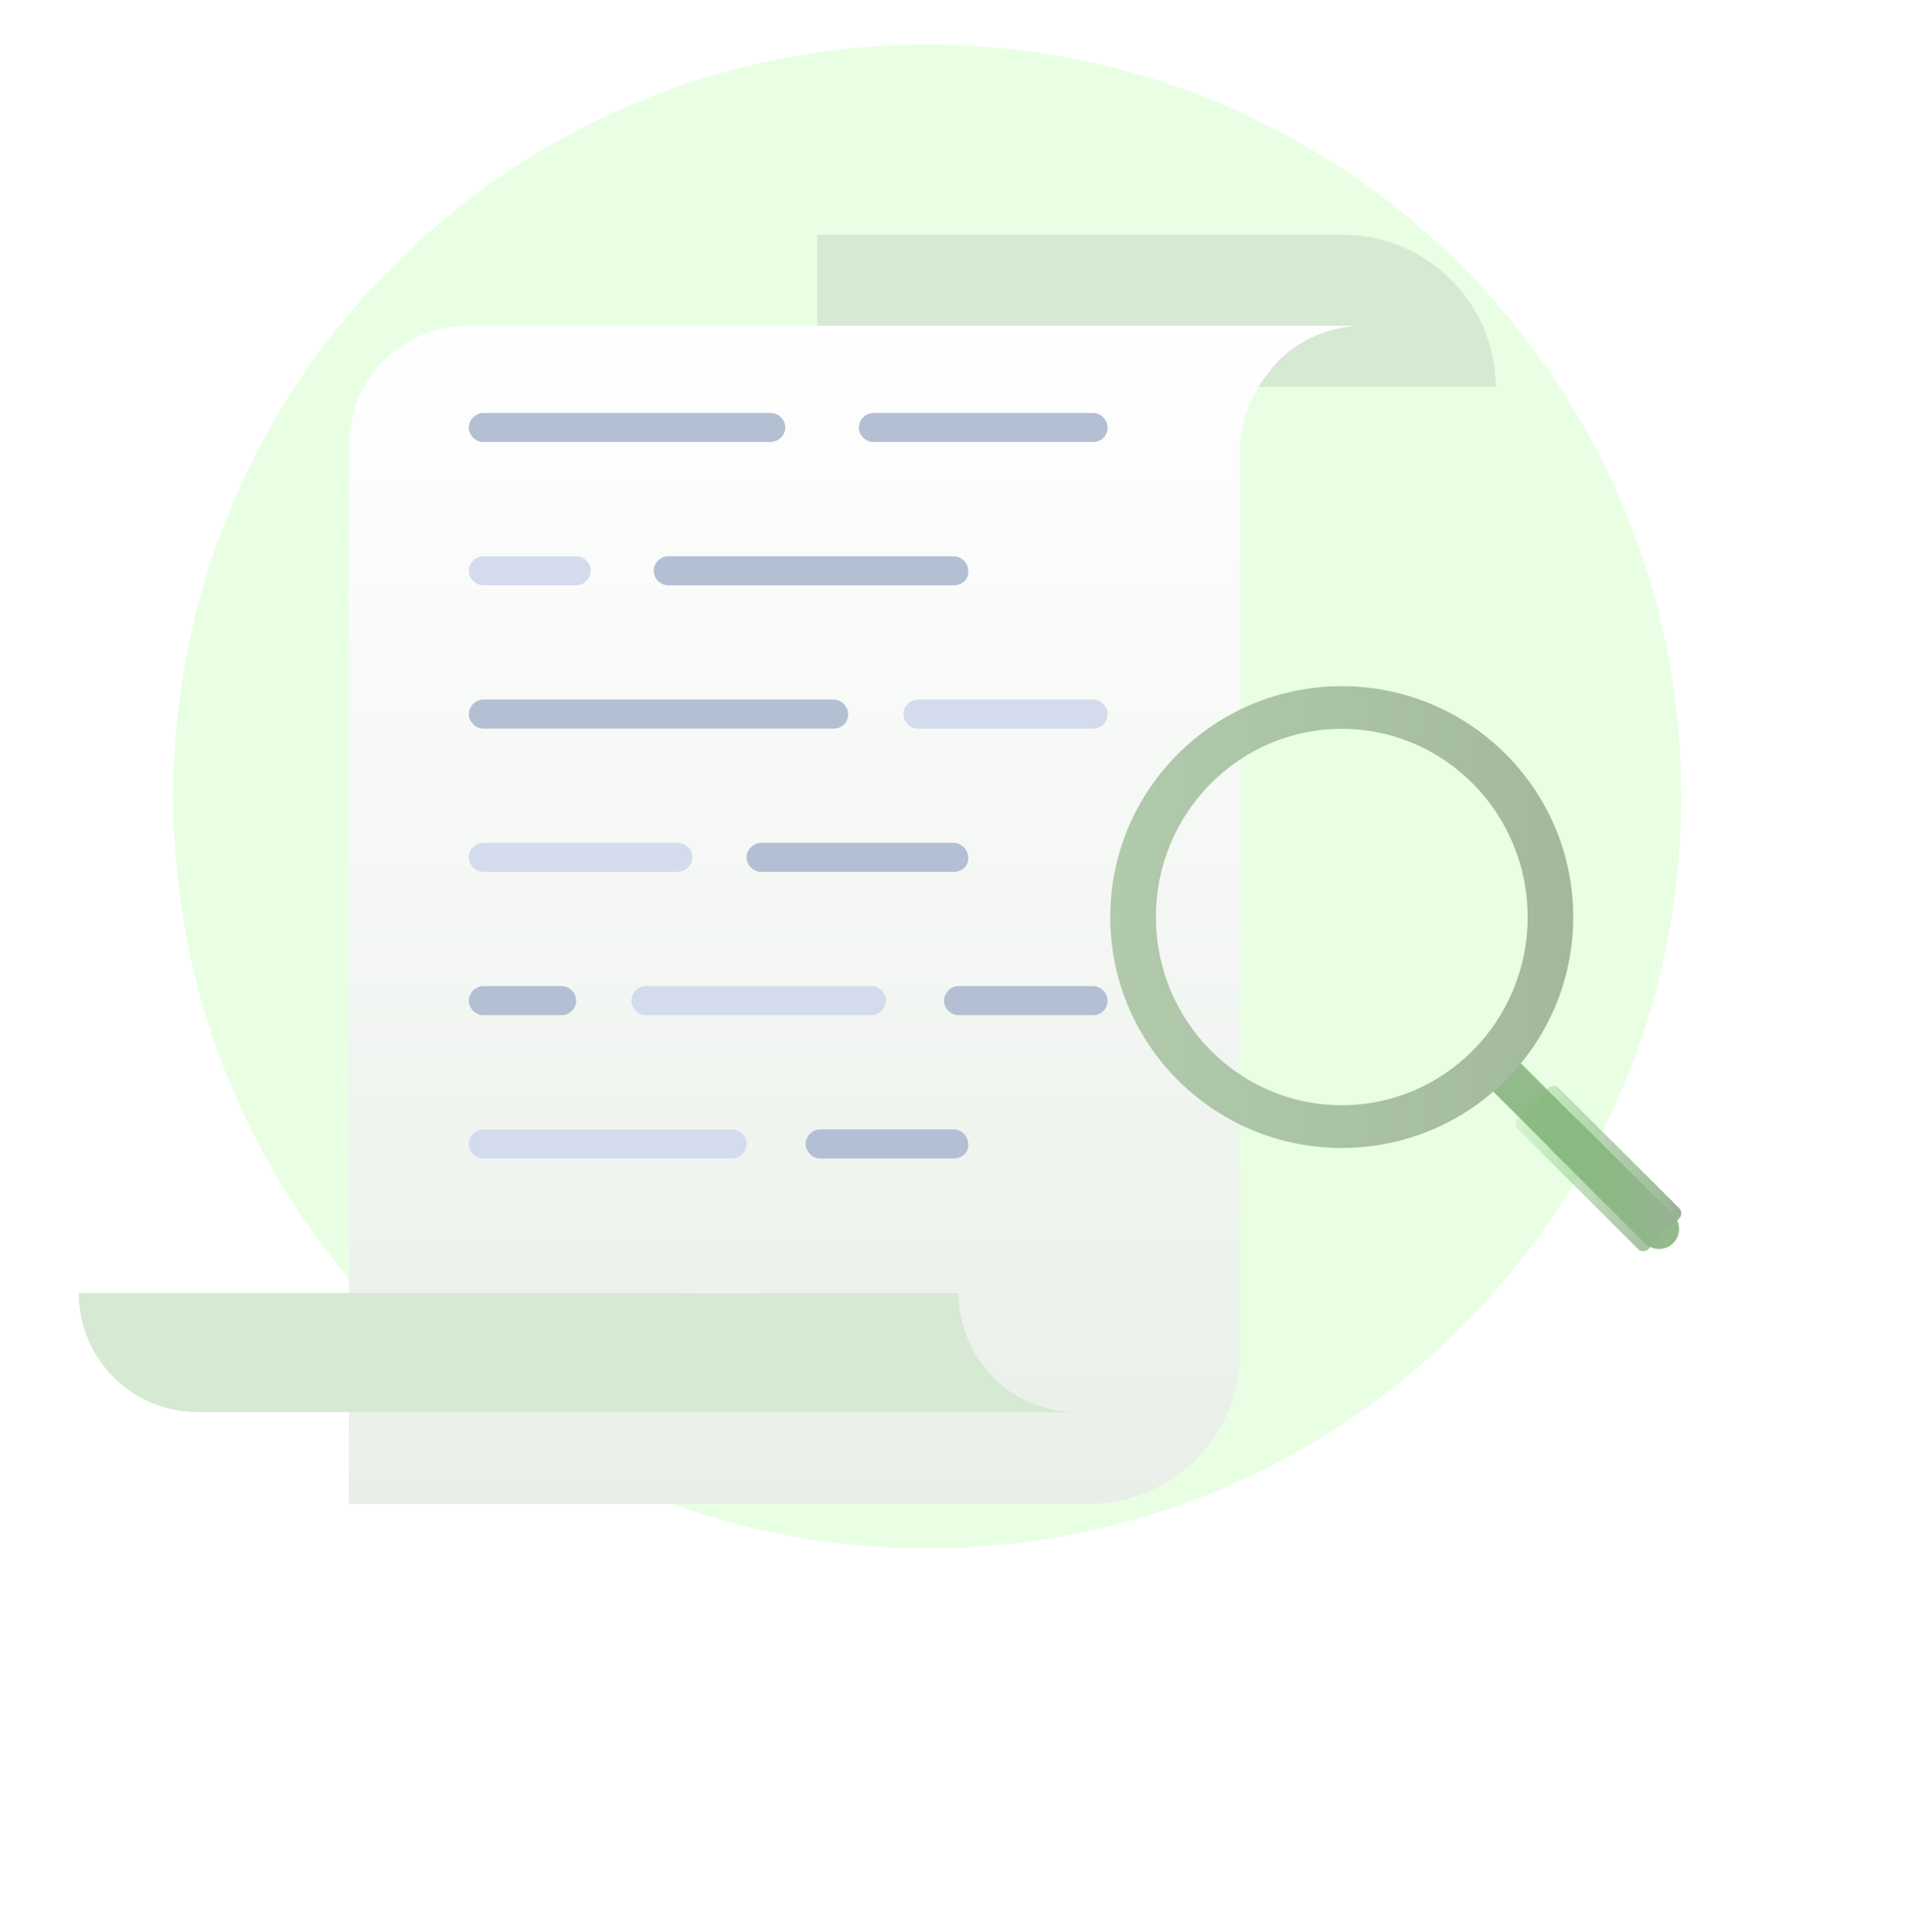 <svg width="187" height="188" viewBox="0 0 187 188" fill="none" xmlns="http://www.w3.org/2000/svg">
<path d="M90.22 150.644C130.735 150.644 163.579 117.893 163.579 77.492C163.579 37.091 130.735 4.34 90.22 4.34C49.705 4.34 16.86 37.091 16.86 77.492C16.86 117.893 49.705 150.644 90.22 150.644Z" fill="#E8FFE4"/>
<path d="M118.588 37.64H79.51V22.852H130.735C130.829 22.852 130.924 22.852 131.018 22.852C139.022 23.04 145.519 29.634 145.519 37.64H128.57" fill="#D6E9D3"/>
<g filter="url(#filter0_d_513_2180)">
<path d="M132.15 22.852C129.137 23.04 126.312 24.265 124.334 26.337C124.146 26.525 123.958 26.713 123.769 26.996C121.98 29.068 120.662 31.8 120.662 34.72V122.697C120.662 130.892 114.07 137.486 105.878 137.486H33.937V34.061C34.125 31.046 35.255 28.315 37.232 26.337C39.398 24.17 42.317 22.852 45.613 22.852H118.025H131.773C131.868 22.852 131.962 22.852 132.15 22.852Z" fill="url(#paint0_linear_513_2180)"/>
</g>
<path d="M106.348 43.007H84.973C84.22 43.007 83.561 42.348 83.561 41.594C83.561 40.841 84.22 40.182 84.973 40.182H106.348C107.102 40.182 107.761 40.841 107.761 41.594C107.761 42.348 107.196 43.007 106.348 43.007Z" fill="#B3BFD3"/>
<path d="M74.897 43.007H47.025C46.271 43.007 45.612 42.348 45.612 41.594C45.612 40.841 46.271 40.182 47.025 40.182H74.992C75.745 40.182 76.404 40.841 76.404 41.594C76.404 42.348 75.745 43.007 74.897 43.007Z" fill="#B3BFD3"/>
<path d="M92.79 56.949H65.011C64.258 56.949 63.599 56.289 63.599 55.536C63.599 54.782 64.258 54.123 65.011 54.123H92.79C93.543 54.123 94.202 54.782 94.202 55.536C94.296 56.289 93.637 56.949 92.79 56.949Z" fill="#B3BFD3"/>
<path d="M56.065 56.949H47.025C46.271 56.949 45.612 56.289 45.612 55.536C45.612 54.782 46.271 54.123 47.025 54.123H56.065C56.818 54.123 57.477 54.782 57.477 55.536C57.477 56.289 56.818 56.949 56.065 56.949Z" fill="#D4DBEC"/>
<path d="M106.349 70.89H89.305C88.552 70.89 87.893 70.231 87.893 69.478C87.893 68.724 88.552 68.064 89.305 68.064H106.349C107.102 68.064 107.761 68.724 107.761 69.478C107.761 70.231 107.196 70.89 106.349 70.89Z" fill="#D4DBEC"/>
<path d="M81.112 70.89H47.025C46.271 70.89 45.612 70.231 45.612 69.478C45.612 68.724 46.271 68.064 47.025 68.064H81.112C81.866 68.064 82.525 68.724 82.525 69.478C82.525 70.231 81.96 70.89 81.112 70.89Z" fill="#B3BFD3"/>
<path d="M92.788 84.832H74.049C73.296 84.832 72.637 84.172 72.637 83.419C72.637 82.665 73.296 82.006 74.049 82.006H92.788C93.541 82.006 94.2 82.665 94.2 83.419C94.294 84.172 93.635 84.832 92.788 84.832Z" fill="#B3BFD3"/>
<path d="M65.858 84.832H47.025C46.271 84.832 45.612 84.172 45.612 83.419C45.612 82.665 46.271 82.006 47.025 82.006H65.952C66.705 82.006 67.364 82.665 67.364 83.419C67.364 84.172 66.705 84.832 65.858 84.832Z" fill="#D4DBEC"/>
<path d="M106.349 98.771H93.26C92.507 98.771 91.848 98.112 91.848 97.358C91.848 96.605 92.507 95.945 93.26 95.945H106.349C107.102 95.945 107.761 96.605 107.761 97.358C107.761 98.112 107.196 98.771 106.349 98.771Z" fill="#B3BFD3"/>
<path d="M84.784 98.771H62.844C62.091 98.771 61.432 98.112 61.432 97.358C61.432 96.605 62.091 95.945 62.844 95.945H84.784C85.538 95.945 86.197 96.605 86.197 97.358C86.197 98.112 85.538 98.771 84.784 98.771Z" fill="#D4DBEC"/>
<path d="M54.652 98.771H47.025C46.271 98.771 45.612 98.112 45.612 97.358C45.612 96.605 46.271 95.945 47.025 95.945H54.652C55.405 95.945 56.065 96.605 56.065 97.358C56.065 98.112 55.405 98.771 54.652 98.771Z" fill="#B3BFD3"/>
<path d="M92.789 112.713H79.794C79.041 112.713 78.382 112.053 78.382 111.3C78.382 110.546 79.041 109.887 79.794 109.887H92.789C93.542 109.887 94.201 110.546 94.201 111.3C94.296 112.053 93.636 112.713 92.789 112.713Z" fill="#B3BFD3"/>
<path d="M71.225 112.713H47.025C46.271 112.713 45.612 112.053 45.612 111.3C45.612 110.546 46.271 109.887 47.025 109.887H71.225C71.978 109.887 72.638 110.546 72.638 111.3C72.638 112.053 71.978 112.713 71.225 112.713Z" fill="#D4DBEC"/>
<path d="M74.238 125.805H93.26C93.26 129.007 94.578 131.927 96.649 133.999C98.721 136.166 101.64 137.391 104.842 137.391H19.246C16.045 137.391 13.126 136.072 11.054 133.999C8.982 131.927 7.664 129.007 7.664 125.805H63.974C63.974 125.805 74.427 125.899 74.238 125.805Z" fill="#D6E9D3"/>
<path d="M155.896 116.783L144.007 104.937L146.732 102.219L158.612 114.074L155.896 116.783Z" fill="#92BA8B"/>
<path d="M160.029 120.951L150.913 111.86C150.151 111.101 150.151 109.864 150.913 109.105C151.674 108.345 152.915 108.345 153.676 109.105L162.793 118.195C163.554 118.955 163.554 120.192 162.793 120.951C162.031 121.71 160.791 121.71 160.029 120.951Z" fill="#92BA8B"/>
<path d="M159.381 121.532L147.652 109.835C147.379 109.564 147.379 109.123 147.652 108.842L150.65 105.852C150.922 105.58 151.364 105.58 151.646 105.852L163.375 117.549C163.648 117.82 163.648 118.261 163.375 118.542L160.377 121.532C160.095 121.804 159.654 121.804 159.381 121.532Z" fill="url(#paint1_linear_513_2180)"/>
<path d="M130.548 66.764C118.104 66.764 108.02 76.82 108.02 89.228C108.02 101.628 118.104 111.693 130.539 111.693C142.982 111.693 153.067 101.637 153.067 89.228C153.067 76.82 142.982 66.764 130.548 66.764ZM130.548 107.532C120.557 107.532 112.465 99.332 112.465 89.219C112.465 79.107 120.557 70.915 130.548 70.915C140.539 70.915 148.631 79.116 148.631 89.228C148.631 99.341 140.529 107.532 130.548 107.532Z" fill="url(#paint2_linear_513_2180)"/>
<defs>
<filter id="filter0_d_513_2180" x="16.264" y="14.015" width="133.558" height="149.979" filterUnits="userSpaceOnUse" color-interpolation-filters="sRGB">
<feFlood flood-opacity="0" result="BackgroundImageFix"/>
<feColorMatrix in="SourceAlpha" type="matrix" values="0 0 0 0 0 0 0 0 0 0 0 0 0 0 0 0 0 0 127 0" result="hardAlpha"/>
<feOffset dy="8.836"/>
<feGaussianBlur stdDeviation="8.836"/>
<feColorMatrix type="matrix" values="0 0 0 0 0.398 0 0 0 0 0.477 0 0 0 0 0.575 0 0 0 0.27 0"/>
<feBlend mode="normal" in2="BackgroundImageFix" result="effect1_dropShadow_513_2180"/>
<feBlend mode="normal" in="SourceGraphic" in2="effect1_dropShadow_513_2180" result="shape"/>
</filter>
<linearGradient id="paint0_linear_513_2180" x1="83.011" y1="20.2" x2="83.011" y2="138.721" gradientUnits="userSpaceOnUse">
<stop stop-color="white"/>
<stop offset="0.996" stop-color="#E9EFE8"/>
</linearGradient>
<linearGradient id="paint1_linear_513_2180" x1="147.44" y1="113.694" x2="163.582" y2="113.694" gradientUnits="userSpaceOnUse">
<stop stop-color="#72BF65" stop-opacity="0.15"/>
<stop offset="1" stop-color="#99B195"/>
</linearGradient>
<linearGradient id="paint2_linear_513_2180" x1="107.999" y1="89.233" x2="153.075" y2="89.233" gradientUnits="userSpaceOnUse">
<stop stop-color="#B1CAAC"/>
<stop offset="1" stop-color="#A2B99E"/>
</linearGradient>
</defs>
</svg>
